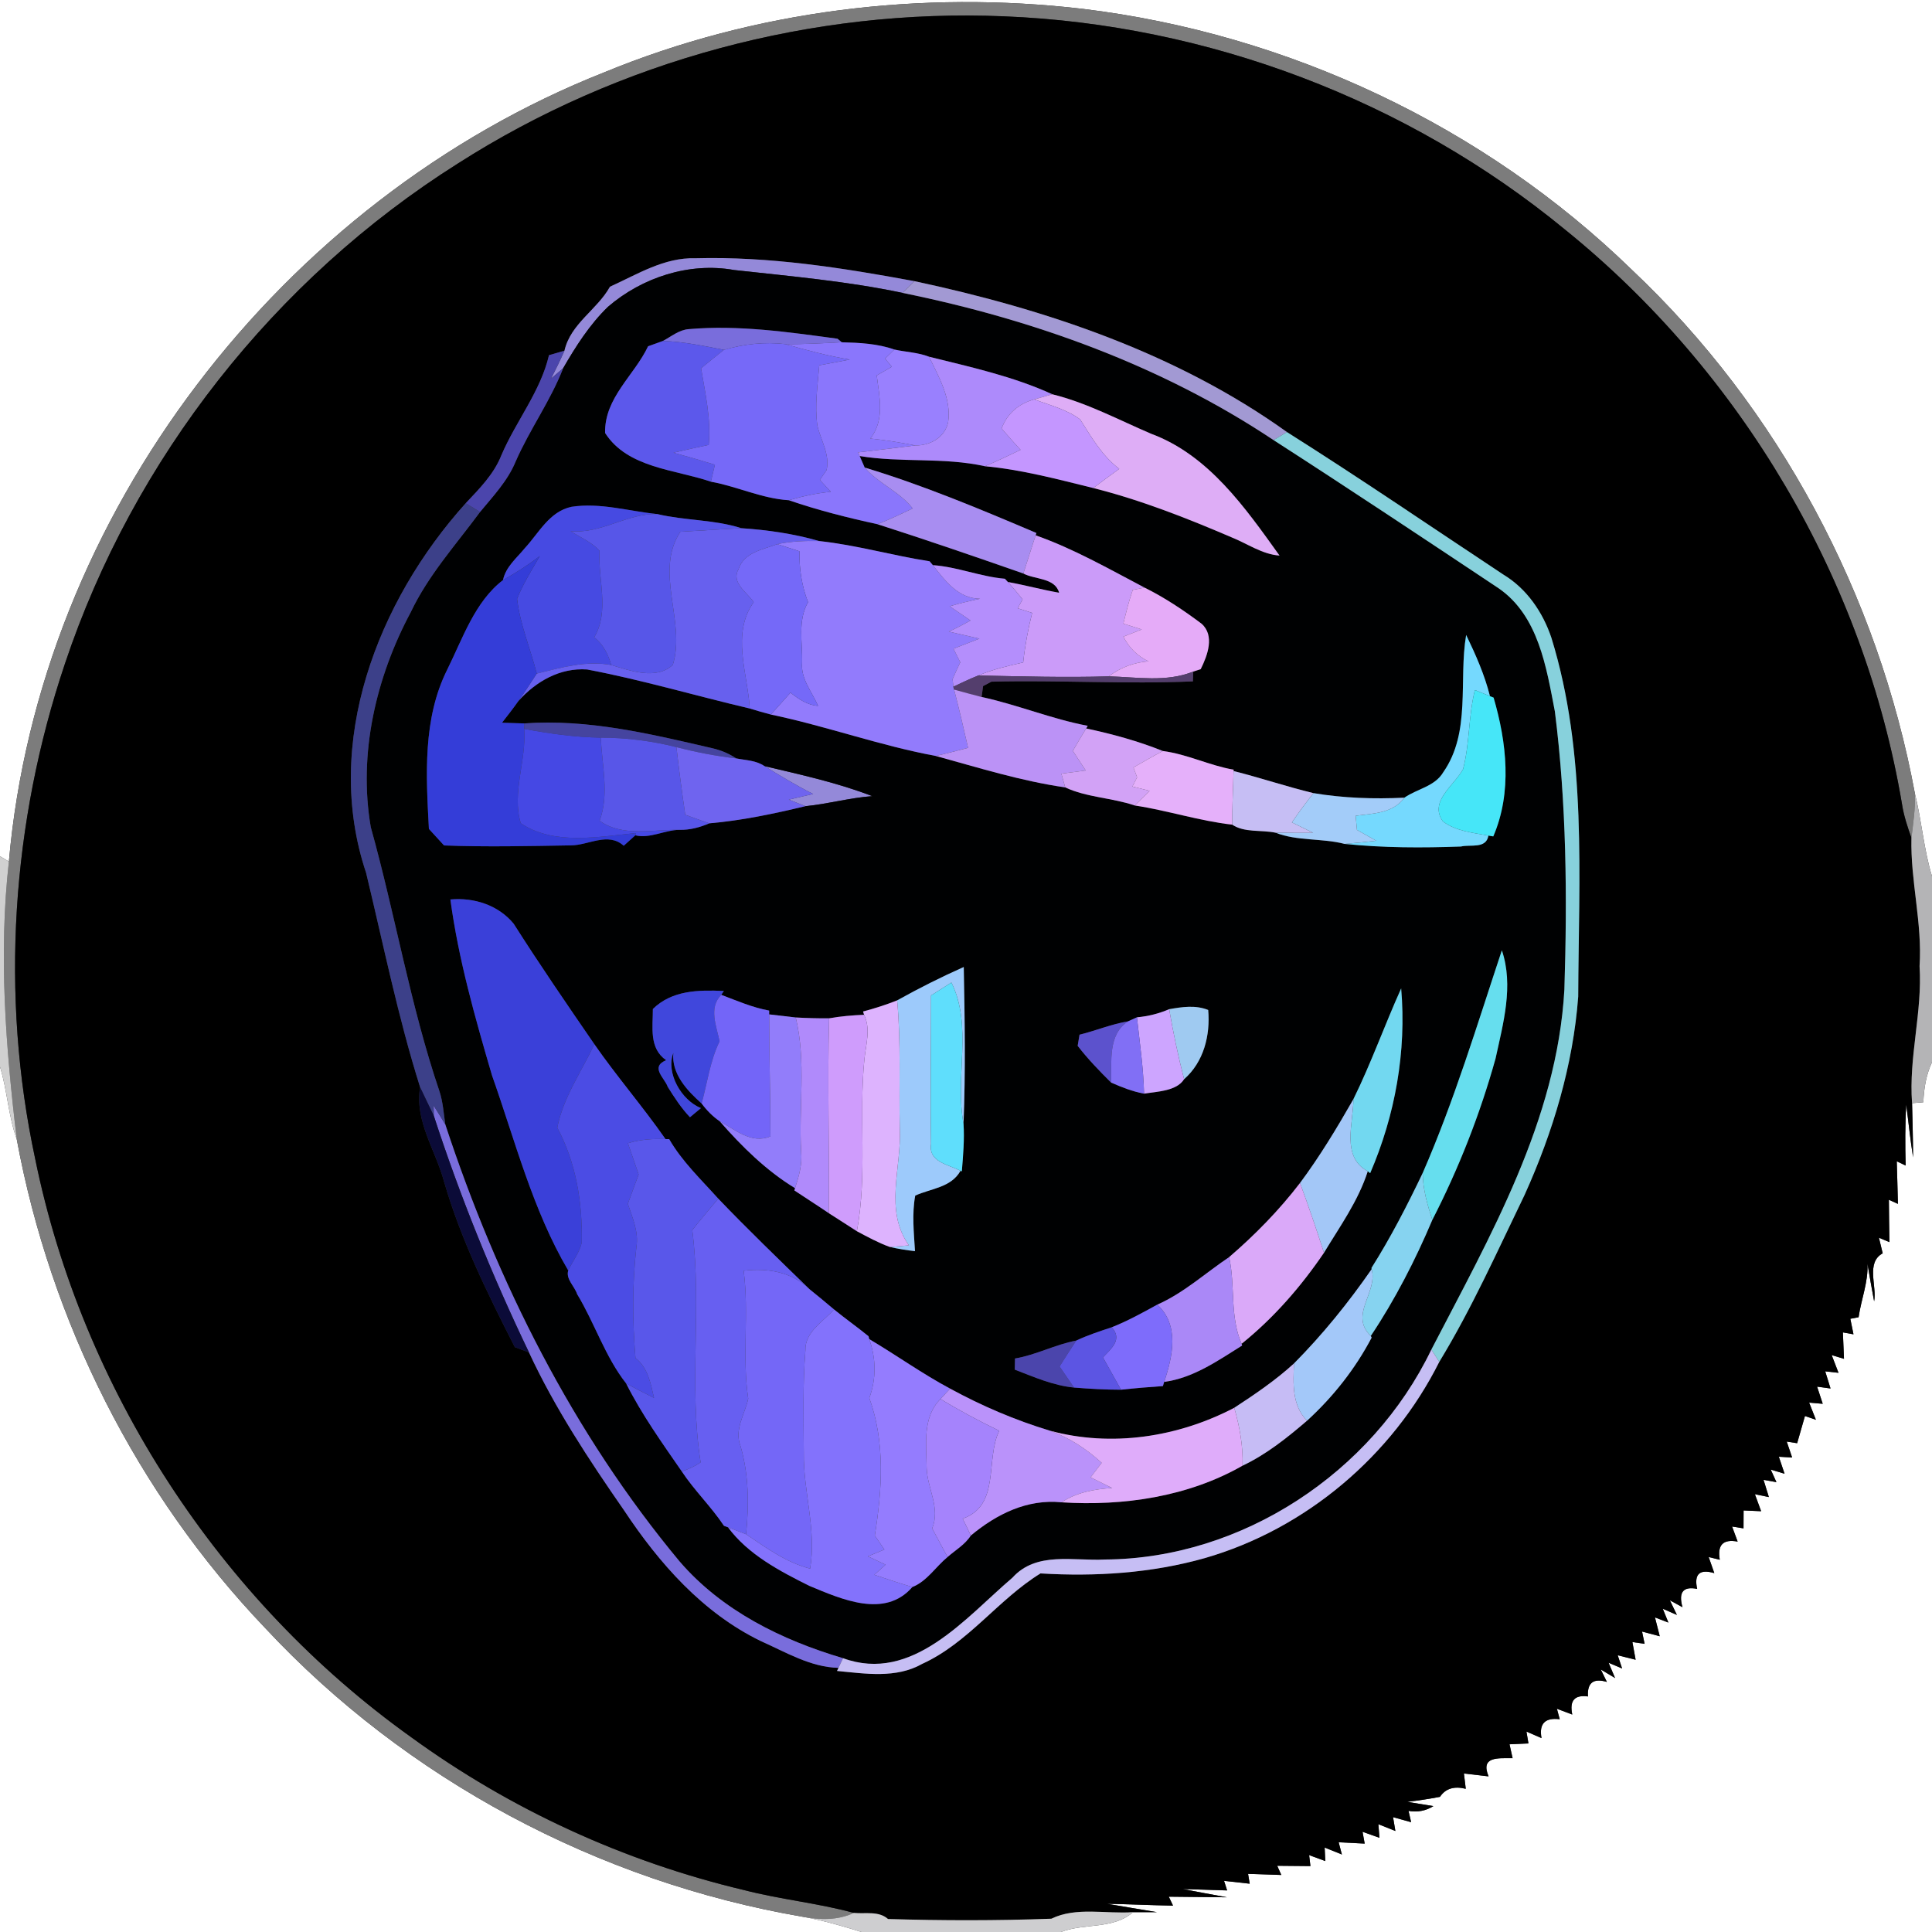<?xml version="1.0" encoding="UTF-8" ?>
<!DOCTYPE svg PUBLIC "-//W3C//DTD SVG 1.1//EN" "http://www.w3.org/Graphics/SVG/1.1/DTD/svg11.dtd">
<svg width="250pt" height="250pt" viewBox="0 0 250 250" version="1.1" xmlns="http://www.w3.org/2000/svg">
<rect x="0" y="0" width="250" height="250" fill="#333333" stroke="none"/>
<g id="#ffffffff">
<path fill="#ffffff" opacity="1.00" d=" M 0.00 0.00 L 250.00 0.00 L 250.00 113.39 C 248.93 109.89 248.67 106.22 247.79 102.69 C 243.03 77.02 230.18 52.85 211.17 34.92 C 192.03 16.29 166.62 4.37 140.14 1.15 C 119.24 -1.30 97.68 1.33 78.19 9.36 C 36.43 25.86 5.08 66.61 1.15 111.49 L 0.00 110.80 L 0.00 0.00 Z" />
<path fill="#ffffff" opacity="1.00" d=" M 248.88 142.63 C 248.95 140.85 249.24 139.08 250.00 137.45 L 250.00 250.00 L 137.28 250.00 C 140.33 248.83 144.05 249.69 146.62 247.43 C 147.39 247.43 148.93 247.43 149.70 247.43 C 147.55 247.09 145.41 246.70 143.26 246.35 C 146.11 246.40 148.95 246.54 151.79 246.59 L 151.24 245.43 C 153.75 245.46 156.26 245.49 158.77 245.51 C 156.86 245.15 154.95 244.82 153.05 244.44 C 154.96 244.49 156.87 244.55 158.79 244.62 L 158.39 243.38 C 159.22 243.48 160.88 243.66 161.71 243.75 C 161.66 243.44 161.55 242.80 161.50 242.48 C 162.57 242.52 164.73 242.59 165.80 242.62 L 165.27 241.43 C 166.70 241.44 168.13 241.45 169.57 241.47 L 169.40 240.05 C 169.92 240.24 170.97 240.63 171.49 240.82 L 171.41 239.07 C 171.97 239.30 173.09 239.75 173.64 239.97 L 173.22 238.39 C 174.06 238.43 175.75 238.52 176.59 238.56 L 176.31 237.03 C 176.86 237.23 177.95 237.61 178.50 237.81 L 178.36 236.05 C 178.91 236.27 180.01 236.71 180.56 236.93 L 180.26 235.14 L 182.60 235.79 C 182.51 235.42 182.34 234.69 182.26 234.33 C 183.43 234.53 184.51 234.32 185.48 233.71 C 184.64 233.57 182.95 233.30 182.10 233.16 C 183.52 232.99 184.92 232.78 186.33 232.51 C 187.04 231.44 188.16 231.09 189.67 231.47 C 189.61 230.98 189.49 229.99 189.43 229.49 C 190.23 229.58 191.82 229.76 192.62 229.86 C 191.53 227.24 193.87 227.52 195.73 227.51 C 195.63 227.06 195.43 226.16 195.33 225.71 C 195.95 225.68 197.17 225.63 197.78 225.60 L 197.52 224.06 C 198.01 224.27 198.98 224.70 199.47 224.91 C 199.13 223.04 199.92 222.23 201.83 222.47 L 201.46 221.11 C 201.96 221.29 202.95 221.67 203.45 221.86 C 203.07 220.06 203.75 219.28 205.48 219.52 C 205.37 217.75 206.19 217.12 207.93 217.64 L 207.14 216.03 L 208.99 217.14 L 208.15 215.16 L 209.90 215.90 L 209.33 214.19 C 209.91 214.34 211.07 214.63 211.65 214.77 C 211.54 214.20 211.33 213.05 211.23 212.48 L 212.81 212.71 L 212.48 211.12 C 213.05 211.28 214.20 211.58 214.77 211.73 C 214.62 211.12 214.31 209.90 214.15 209.29 L 215.89 209.96 L 215.16 208.17 L 216.99 208.97 L 216.08 207.08 L 217.71 207.97 C 217.17 206.03 217.80 205.24 219.61 205.60 C 219.19 203.68 219.93 203.00 221.83 203.56 C 221.65 203.04 221.28 202.00 221.10 201.48 L 222.54 201.83 C 222.20 199.91 222.97 199.13 224.85 199.48 C 224.67 198.99 224.31 198.02 224.13 197.53 L 225.61 197.77 C 225.61 197.19 225.62 196.03 225.62 195.45 C 226.19 195.48 227.32 195.52 227.89 195.55 C 227.68 195.00 227.28 193.90 227.08 193.35 L 228.89 193.72 C 228.71 193.17 228.37 192.05 228.20 191.49 L 229.87 191.79 L 229.13 190.16 L 230.92 190.70 C 230.74 190.15 230.36 189.05 230.18 188.50 L 231.90 188.60 L 231.20 186.54 C 231.53 186.59 232.21 186.70 232.55 186.75 C 232.89 185.58 233.23 184.40 233.56 183.23 L 234.98 183.72 C 234.76 183.16 234.32 182.05 234.10 181.50 L 235.86 181.65 C 235.68 181.09 235.31 179.98 235.13 179.43 L 236.87 179.67 C 236.69 179.12 236.35 178.00 236.18 177.45 L 237.90 177.64 C 237.68 177.07 237.24 175.92 237.02 175.35 L 238.61 175.83 C 238.58 174.97 238.51 173.27 238.47 172.41 C 238.81 172.47 239.50 172.60 239.84 172.66 C 239.74 172.15 239.54 171.15 239.43 170.65 L 240.50 170.45 C 240.84 168.12 241.76 165.91 241.65 163.53 C 241.92 165.15 242.21 166.77 242.51 168.39 C 242.89 166.41 241.42 163.37 243.62 162.18 C 243.50 161.67 243.25 160.66 243.13 160.16 L 244.49 160.73 C 244.45 158.90 244.44 157.07 244.42 155.25 L 245.59 155.78 C 245.54 153.94 245.50 152.10 245.44 150.27 L 246.59 150.82 C 246.52 148.19 246.51 145.55 246.67 142.92 C 246.95 145.20 247.20 147.49 247.55 149.76 C 247.55 147.42 247.47 145.08 247.42 142.75 L 248.88 142.63 Z" />
<path fill="#ffffff" opacity="1.00" d=" M 0.00 138.04 C 0.95 141.12 1.07 144.39 2.17 147.43 C 6.53 171.00 17.72 193.29 34.29 210.64 C 52.56 230.26 77.42 243.48 103.82 248.02 C 106.42 248.48 108.96 249.21 111.48 250.00 L 0.00 250.00 L 0.00 138.04 Z" />
</g>
<g id="#7c7c7cff">
<path fill="#7c7c7c" opacity="1.00" d=" M 78.19 9.36 C 97.68 1.33 119.24 -1.30 140.14 1.15 C 166.62 4.37 192.03 16.29 211.17 34.92 C 230.18 52.85 243.03 77.02 247.79 102.69 C 247.86 104.61 247.56 106.52 247.34 108.43 C 246.83 107.00 246.35 105.56 246.12 104.06 C 241.23 75.07 225.35 48.15 202.49 29.69 C 182.13 12.94 156.23 3.16 129.89 2.11 C 105.16 1.08 80.10 7.82 59.23 21.17 C 35.57 36.10 17.27 59.34 8.40 85.89 C 1.50 106.41 0.00 128.75 4.55 149.94 C 10.64 179.78 28.39 207.05 53.16 224.76 C 66.03 234.13 80.77 240.89 96.26 244.57 C 100.95 245.79 105.81 246.25 110.49 247.53 C 108.38 248.52 106.05 248.44 103.82 248.02 C 77.42 243.48 52.56 230.26 34.29 210.64 C 17.72 193.29 6.53 171.00 2.17 147.43 C 0.74 135.50 -0.20 123.47 1.15 111.49 C 5.08 66.61 36.43 25.86 78.19 9.36 Z" />
</g>
<g id="#000000ff">
<path fill="#000000" opacity="1.00" d=" M 59.23 21.17 C 80.10 7.82 105.16 1.08 129.89 2.11 C 156.23 3.16 182.13 12.94 202.49 29.69 C 225.35 48.15 241.23 75.07 246.12 104.06 C 246.35 105.56 246.83 107.00 247.34 108.43 C 247.20 114.00 248.76 119.44 248.39 125.02 C 248.77 130.97 246.97 136.79 247.42 142.75 C 247.47 145.08 247.55 147.42 247.55 149.76 C 247.20 147.49 246.95 145.20 246.67 142.92 C 246.51 145.55 246.52 148.19 246.59 150.82 L 245.44 150.27 C 245.50 152.10 245.54 153.94 245.59 155.78 L 244.42 155.25 C 244.44 157.07 244.45 158.90 244.49 160.73 L 243.13 160.16 C 243.25 160.66 243.50 161.67 243.62 162.18 C 241.42 163.37 242.89 166.41 242.51 168.39 C 242.21 166.77 241.92 165.15 241.65 163.53 C 241.76 165.91 240.84 168.12 240.50 170.45 L 239.43 170.65 C 239.54 171.15 239.74 172.15 239.84 172.66 C 239.50 172.60 238.81 172.47 238.47 172.41 C 238.51 173.27 238.58 174.97 238.61 175.83 L 237.02 175.35 C 237.24 175.92 237.68 177.07 237.90 177.64 L 236.18 177.45 C 236.35 178.00 236.69 179.12 236.87 179.67 L 235.13 179.43 C 235.31 179.98 235.68 181.09 235.86 181.65 L 234.10 181.50 C 234.32 182.05 234.76 183.16 234.98 183.72 L 233.56 183.23 C 233.23 184.40 232.89 185.58 232.55 186.75 C 232.21 186.70 231.53 186.59 231.20 186.54 L 231.90 188.60 L 230.18 188.50 C 230.36 189.05 230.74 190.15 230.92 190.70 L 229.13 190.16 L 229.87 191.79 L 228.20 191.49 C 228.37 192.05 228.71 193.17 228.89 193.72 L 227.08 193.35 C 227.28 193.90 227.68 195.00 227.89 195.55 C 227.32 195.52 226.19 195.48 225.62 195.45 C 225.62 196.03 225.61 197.19 225.61 197.77 L 224.13 197.53 C 224.31 198.02 224.67 198.99 224.85 199.48 C 222.97 199.13 222.20 199.91 222.54 201.83 L 221.10 201.48 C 221.28 202.00 221.65 203.04 221.83 203.56 C 219.93 203.00 219.19 203.68 219.61 205.60 C 217.80 205.24 217.17 206.03 217.71 207.97 L 216.08 207.08 L 216.99 208.97 L 215.16 208.17 L 215.89 209.96 L 214.15 209.29 C 214.31 209.90 214.62 211.12 214.77 211.73 C 214.20 211.58 213.05 211.28 212.48 211.12 L 212.81 212.71 L 211.23 212.48 C 211.33 213.05 211.54 214.20 211.65 214.77 C 211.07 214.63 209.91 214.34 209.33 214.19 L 209.90 215.90 L 208.15 215.16 L 208.99 217.14 L 207.14 216.03 L 207.93 217.64 C 206.19 217.12 205.37 217.75 205.48 219.52 C 203.75 219.28 203.07 220.06 203.45 221.86 C 202.95 221.67 201.96 221.29 201.46 221.11 L 201.83 222.47 C 199.92 222.23 199.13 223.04 199.47 224.91 C 198.98 224.70 198.01 224.27 197.52 224.06 L 197.78 225.60 C 197.17 225.63 195.95 225.68 195.33 225.71 C 195.43 226.16 195.63 227.06 195.73 227.51 C 193.87 227.52 191.53 227.24 192.62 229.86 C 191.82 229.76 190.23 229.58 189.43 229.49 C 189.49 229.99 189.61 230.98 189.67 231.47 C 188.16 231.09 187.04 231.44 186.33 232.51 C 184.92 232.78 183.52 232.99 182.10 233.16 C 182.95 233.30 184.64 233.57 185.48 233.71 C 184.51 234.32 183.43 234.53 182.26 234.33 C 182.34 234.69 182.51 235.42 182.60 235.79 L 180.26 235.14 L 180.56 236.93 C 180.01 236.71 178.91 236.27 178.36 236.05 L 178.50 237.81 C 177.95 237.61 176.86 237.23 176.31 237.03 L 176.59 238.56 C 175.75 238.52 174.06 238.43 173.22 238.39 L 173.64 239.97 C 173.09 239.75 171.97 239.30 171.41 239.07 L 171.49 240.82 C 170.97 240.63 169.92 240.24 169.40 240.05 L 169.57 241.47 C 168.13 241.45 166.70 241.44 165.27 241.43 L 165.80 242.62 C 164.73 242.59 162.57 242.52 161.50 242.48 C 161.55 242.80 161.66 243.44 161.71 243.75 C 160.88 243.66 159.22 243.48 158.39 243.38 L 158.79 244.62 C 156.87 244.55 154.96 244.49 153.05 244.44 C 154.95 244.82 156.86 245.15 158.77 245.51 C 156.26 245.49 153.75 245.46 151.24 245.43 L 151.79 246.59 C 148.95 246.54 146.11 246.40 143.26 246.35 C 145.41 246.70 147.55 247.09 149.70 247.43 C 148.93 247.43 147.39 247.43 146.62 247.43 C 143.14 247.69 139.25 246.71 136.05 248.28 C 129.01 248.54 121.95 248.53 114.91 248.32 C 113.69 247.24 111.96 247.68 110.49 247.53 C 105.81 246.25 100.95 245.79 96.26 244.57 C 80.77 240.89 66.03 234.13 53.16 224.76 C 28.39 207.05 10.64 179.78 4.55 149.94 C 0.00 128.75 1.50 106.41 8.40 85.89 C 17.27 59.34 35.57 36.10 59.23 21.17 M 78.93 37.10 C 77.27 40.09 73.84 41.87 73.04 45.38 C 72.54 45.53 71.54 45.82 71.04 45.96 C 69.94 50.66 66.77 54.49 64.89 58.88 C 63.92 61.35 62.04 63.23 60.26 65.12 C 48.86 77.78 41.74 96.13 47.37 112.93 C 49.61 122.20 51.49 131.58 54.36 140.68 C 53.64 145.10 56.37 148.82 57.46 152.90 C 59.63 160.38 63.10 167.41 66.62 174.32 C 67.08 174.49 67.99 174.83 68.45 175.00 C 71.80 182.21 76.21 188.90 80.74 195.42 C 85.29 202.29 90.95 208.73 98.48 212.37 C 101.70 213.80 104.89 215.74 108.50 215.82 L 108.31 216.22 C 111.97 216.57 115.96 217.22 119.32 215.31 C 125.29 212.60 129.14 206.99 134.64 203.60 C 141.77 204.03 149.01 203.57 155.90 201.62 C 168.96 197.86 180.17 188.37 186.24 176.23 C 190.46 169.30 193.77 161.87 197.30 154.58 C 200.95 146.49 203.56 137.84 204.22 128.96 C 204.28 113.48 205.39 97.52 200.75 82.53 C 199.64 79.22 197.57 76.19 194.55 74.36 C 185.22 68.19 175.98 61.87 166.53 55.91 C 152.28 45.70 135.32 40.01 118.32 36.38 C 108.97 34.65 99.51 33.16 89.98 33.42 C 85.95 33.29 82.45 35.51 78.93 37.10 Z" />
</g>
<g id="#9489d9ff">
<path fill="#9489d9" opacity="1.00" d=" M 78.93 37.10 C 82.45 35.51 85.95 33.29 89.98 33.42 C 99.51 33.16 108.97 34.65 118.32 36.38 C 117.94 36.76 117.18 37.52 116.79 37.90 C 109.60 36.38 102.28 35.75 94.99 34.94 C 89.19 33.90 83.09 35.90 78.67 39.70 C 76.30 42.00 74.51 44.81 72.87 47.65 C 72.48 47.99 71.69 48.67 71.29 49.00 C 71.91 47.81 72.50 46.61 73.04 45.38 C 73.84 41.87 77.27 40.09 78.93 37.10 Z" />
<path fill="#9489d9" opacity="1.00" d=" M 98.91 99.13 C 103.60 100.24 108.37 101.28 112.87 103.02 C 109.96 103.23 107.13 104.04 104.22 104.32 C 103.50 104.04 102.78 103.76 102.07 103.47 C 102.86 103.29 104.43 102.92 105.22 102.74 C 103.05 101.66 100.98 100.39 98.91 99.13 Z" />
</g>
<g id="#000102ff">
<path fill="#000102" opacity="1.00" d=" M 78.67 39.70 C 83.09 35.90 89.19 33.90 94.99 34.94 C 102.28 35.75 109.60 36.38 116.79 37.90 C 133.73 41.34 150.36 47.32 164.80 56.95 C 174.57 63.24 184.24 69.68 193.92 76.12 C 199.08 79.68 200.10 86.35 201.20 92.06 C 202.71 103.99 202.81 116.05 202.43 128.05 C 201.48 144.97 192.83 159.94 185.22 174.63 C 177.56 190.55 160.73 201.69 142.98 201.80 C 138.92 202.02 134.11 200.71 131.01 204.15 C 124.94 209.32 118.06 217.86 109.09 214.57 C 101.15 212.22 93.42 208.42 87.94 202.05 C 74.15 185.48 64.34 165.90 57.62 145.50 C 57.41 144.07 57.32 142.61 56.87 141.23 C 53.08 130.06 51.15 118.39 47.98 107.04 C 46.34 97.54 48.65 87.63 53.16 79.20 C 55.43 74.42 59.01 70.47 62.12 66.25 C 63.82 64.19 65.70 62.22 66.73 59.71 C 68.54 55.57 71.23 51.88 72.87 47.65 C 74.51 44.81 76.30 42.00 78.67 39.70 M 85.78 44.12 C 85.30 44.29 84.34 44.64 83.86 44.81 C 82.09 48.57 78.20 51.47 78.30 56.03 C 81.22 60.58 87.32 60.73 91.99 62.33 C 95.40 62.95 98.61 64.52 102.08 64.73 C 105.82 66.02 109.68 66.99 113.54 67.83 C 119.87 69.86 126.15 72.02 132.42 74.21 C 133.91 75.01 136.52 74.74 137.05 76.70 C 134.82 76.31 132.64 75.71 130.42 75.31 L 130.03 74.89 C 126.86 74.62 123.89 73.35 120.71 73.13 L 120.29 72.63 C 115.50 71.89 110.83 70.53 106.00 70.01 C 102.74 69.07 99.32 68.57 95.94 68.35 C 92.49 67.23 88.61 67.37 85.05 66.52 C 81.35 66.15 77.69 65.01 73.95 65.58 C 71.09 66.19 69.75 68.94 67.93 70.91 C 66.87 72.21 65.45 73.33 65.09 75.06 C 61.45 77.85 59.88 82.60 57.89 86.61 C 54.68 93.01 55.13 100.33 55.50 107.26 C 56.15 107.97 56.81 108.68 57.46 109.40 C 62.93 109.61 68.42 109.48 73.90 109.39 C 76.17 109.37 78.70 107.63 80.71 109.44 C 81.08 109.10 81.83 108.43 82.21 108.09 C 84.11 108.55 86.02 107.39 87.95 107.38 C 89.28 107.41 90.57 107.06 91.78 106.54 C 95.97 106.18 100.13 105.30 104.22 104.32 C 107.13 104.04 109.96 103.23 112.87 103.02 C 108.37 101.28 103.60 100.24 98.91 99.13 C 97.85 98.39 96.50 98.38 95.28 98.14 C 94.33 97.52 93.31 97.08 92.21 96.83 C 84.20 94.97 76.10 93.01 67.81 93.61 C 67.10 93.59 65.67 93.54 64.96 93.52 C 65.69 92.59 66.41 91.66 67.09 90.70 C 69.36 88.18 72.46 86.38 75.97 86.63 C 83.06 87.97 89.99 90.03 97.02 91.68 C 97.92 91.96 98.83 92.22 99.75 92.46 C 106.93 93.96 113.88 96.49 121.09 97.82 C 126.62 99.34 132.14 101.07 137.84 101.89 C 140.61 103.19 143.91 103.23 146.84 104.23 C 151.08 104.87 155.18 106.23 159.45 106.71 C 161.02 107.77 163.23 107.37 165.05 107.75 C 167.88 108.86 171.06 108.44 173.99 109.20 C 178.99 109.72 184.03 109.72 189.05 109.54 C 190.23 109.24 192.31 109.89 192.60 108.13 L 193.23 108.23 C 195.69 102.52 194.97 96.08 193.27 90.27 L 192.80 90.08 C 192.11 87.32 190.95 84.71 189.72 82.16 C 188.72 88.05 190.39 94.73 186.75 99.94 C 185.66 101.78 183.35 102.08 181.73 103.22 C 177.79 103.41 173.85 103.28 169.96 102.63 C 166.48 101.79 163.09 100.64 159.62 99.77 L 159.64 99.60 C 156.51 99.06 153.63 97.59 150.47 97.18 C 147.27 95.89 143.92 94.98 140.55 94.26 L 140.75 93.92 C 136.08 93.04 131.66 91.19 127.02 90.19 L 127.21 88.78 L 128.29 88.21 C 136.98 87.99 145.68 88.55 154.36 88.17 C 154.37 87.85 154.40 87.22 154.41 86.90 L 155.37 86.59 C 156.24 84.84 157.23 82.24 155.47 80.70 C 153.15 78.96 150.71 77.33 148.11 76.04 C 143.50 73.62 138.93 71.00 134.01 69.27 L 134.11 68.97 C 126.82 65.87 119.47 62.79 111.89 60.50 C 111.73 60.13 111.40 59.38 111.24 59.01 C 116.54 59.90 122.12 59.14 127.45 60.33 C 132.20 60.77 136.84 62.01 141.46 63.15 C 147.62 64.70 153.56 67.04 159.39 69.54 C 161.43 70.36 163.33 71.73 165.57 71.89 C 161.13 65.70 156.40 58.89 148.96 56.13 C 144.74 54.33 140.65 52.12 136.17 51.02 C 131.11 48.70 125.61 47.50 120.22 46.16 C 118.79 45.60 117.22 45.56 115.73 45.23 C 113.55 44.46 111.22 44.35 108.93 44.29 L 108.37 43.83 C 102.00 42.97 95.57 42.03 89.13 42.59 C 87.86 42.68 86.86 43.55 85.78 44.12 M 58.28 116.39 C 59.32 124.11 61.47 131.67 63.66 139.14 C 66.67 147.65 68.94 156.61 73.53 164.40 C 73.19 165.51 74.36 166.45 74.68 167.46 C 76.95 171.21 78.30 175.55 81.01 179.00 C 83.03 183.02 85.67 186.71 88.22 190.40 C 89.86 192.88 92.03 194.96 93.68 197.44 L 94.20 197.63 C 96.79 201.14 100.89 203.30 104.73 205.21 C 108.86 206.92 114.49 209.48 118.06 205.36 C 119.93 204.63 121.08 202.74 122.61 201.48 C 123.63 200.58 124.88 199.87 125.62 198.70 C 128.96 195.92 132.92 193.95 137.36 194.40 C 145.37 194.91 153.75 193.68 160.78 189.66 C 163.87 188.20 166.55 186.05 169.13 183.84 C 172.51 180.75 175.36 177.14 177.49 173.09 L 177.38 172.87 C 180.51 168.19 183.18 162.98 185.34 157.86 C 188.76 151.21 191.51 144.19 193.52 136.99 C 194.51 132.43 195.89 127.56 194.34 122.97 C 191.13 132.64 188.18 142.43 184.10 151.78 C 182.09 155.98 179.96 160.13 177.47 164.07 L 177.49 164.23 C 174.48 168.57 171.16 172.68 167.44 176.43 C 165.07 178.60 162.40 180.41 159.71 182.17 C 152.43 185.97 143.84 187.30 135.85 185.13 C 131.37 183.77 127.06 181.93 122.95 179.69 C 119.33 177.76 116.00 175.36 112.48 173.28 L 112.39 172.91 C 110.93 171.72 109.38 170.63 107.92 169.44 C 106.87 168.56 105.83 167.68 104.76 166.83 C 100.78 162.96 96.78 159.11 92.94 155.10 C 90.72 152.62 88.27 150.31 86.59 147.40 L 86.12 147.40 C 83.19 143.20 79.83 139.32 76.91 135.12 C 73.36 129.96 69.82 124.80 66.47 119.53 C 64.49 117.12 61.34 116.11 58.28 116.39 M 116.09 129.45 C 114.65 130.02 113.18 130.49 111.68 130.89 L 111.81 131.31 C 110.29 131.38 108.78 131.50 107.29 131.77 C 105.85 131.78 104.41 131.74 102.97 131.66 C 102.11 131.56 100.39 131.36 99.53 131.26 L 99.53 130.77 C 97.38 130.38 95.36 129.50 93.33 128.73 L 93.67 128.23 C 90.40 128.09 86.98 128.12 84.48 130.56 C 84.49 132.89 83.95 135.64 86.20 137.19 C 84.07 138.08 86.02 139.50 86.40 140.63 C 87.26 142.01 88.15 143.38 89.28 144.57 C 89.63 144.28 90.34 143.69 90.70 143.39 C 88.15 142.35 86.14 138.84 87.13 136.24 C 86.87 138.95 88.91 141.12 90.79 142.79 C 91.43 143.66 92.22 144.47 93.13 145.09 C 95.97 148.34 99.16 151.49 102.88 153.75 L 102.79 154.04 C 104.26 155.03 105.77 155.97 107.24 156.98 C 108.45 157.76 109.67 158.53 110.88 159.32 C 112.27 160.06 113.66 160.82 115.15 161.36 C 116.22 161.60 117.30 161.78 118.40 161.90 C 118.26 159.51 117.99 157.09 118.43 154.71 C 120.47 153.78 123.08 153.68 124.29 151.50 L 124.46 151.57 C 124.63 149.52 124.81 147.46 124.68 145.40 C 124.95 138.65 124.84 131.88 124.71 125.13 C 121.77 126.44 118.90 127.88 116.09 129.45 M 175.13 142.23 C 173.00 145.96 170.78 149.64 168.22 153.08 C 165.52 156.60 162.41 159.78 159.05 162.67 C 155.96 164.74 153.18 167.31 149.75 168.82 C 147.83 169.88 145.90 170.94 143.86 171.75 C 142.31 172.26 140.75 172.77 139.27 173.47 C 136.54 173.98 134.07 175.33 131.34 175.79 C 131.33 176.15 131.32 176.87 131.31 177.23 C 133.81 178.19 136.29 179.29 138.98 179.55 C 141.00 179.71 143.03 179.83 145.06 179.83 C 146.87 179.63 148.67 179.48 150.48 179.36 L 150.64 178.82 C 154.42 178.31 157.58 176.08 160.73 174.11 L 160.66 173.89 C 164.81 170.55 168.33 166.51 171.32 162.11 C 173.38 158.70 175.76 155.40 176.99 151.56 L 177.30 151.81 C 180.54 144.29 182.01 136.08 181.31 127.90 C 179.18 132.62 177.43 137.56 175.13 142.23 M 151.29 130.59 C 149.96 131.16 148.56 131.51 147.12 131.64 L 145.97 132.16 C 143.82 132.52 141.80 133.37 139.69 133.89 C 139.63 134.25 139.51 134.97 139.45 135.33 C 140.76 137.03 142.25 138.57 143.77 140.08 C 145.14 140.69 146.55 141.24 148.04 141.52 C 149.73 141.24 152.25 141.20 153.22 139.65 C 155.77 137.42 156.63 133.96 156.34 130.69 C 154.71 130.03 152.97 130.29 151.29 130.59 Z" />
</g>
<g id="#a299d3ff">
<path fill="#a299d3" opacity="1.00" d=" M 118.32 36.38 C 135.32 40.01 152.28 45.70 166.53 55.91 C 166.10 56.17 165.23 56.69 164.80 56.95 C 150.36 47.32 133.73 41.34 116.79 37.90 C 117.18 37.52 117.94 36.76 118.32 36.38 Z" />
</g>
<g id="#796ddcff">
<path fill="#796ddc" opacity="1.00" d=" M 85.78 44.12 C 86.86 43.55 87.86 42.68 89.13 42.59 C 95.57 42.03 102.00 42.97 108.37 43.83 L 108.93 44.29 C 106.50 44.41 104.07 44.56 101.63 44.53 C 98.95 44.22 96.26 44.51 93.67 45.27 C 91.06 44.76 88.45 44.21 85.78 44.12 Z" />
<path fill="#796ddc" opacity="1.00" d=" M 56.11 143.06 C 56.62 143.87 57.13 144.68 57.62 145.50 C 64.34 165.90 74.15 185.48 87.94 202.05 C 93.42 208.42 101.15 212.22 109.09 214.57 C 108.94 214.88 108.65 215.51 108.50 215.82 C 104.89 215.74 101.70 213.80 98.48 212.37 C 90.95 208.73 85.29 202.29 80.74 195.42 C 76.21 188.90 71.80 182.21 68.45 175.00 C 63.68 165.07 59.54 154.84 56.13 144.37 L 56.11 143.06 Z" />
</g>
<g id="#5c58ebff">
<path fill="#5c58eb" opacity="1.00" d=" M 83.86 44.81 C 84.34 44.64 85.30 44.29 85.78 44.12 C 88.45 44.21 91.06 44.76 93.67 45.27 C 92.68 46.05 91.70 46.86 90.72 47.66 C 91.27 50.93 92.02 54.22 91.71 57.57 C 90.19 57.89 88.66 58.23 87.15 58.58 C 88.94 59.07 90.73 59.58 92.51 60.13 C 92.38 60.68 92.12 61.78 91.99 62.33 C 87.32 60.73 81.22 60.58 78.30 56.03 C 78.20 51.47 82.09 48.57 83.86 44.81 Z" />
</g>
<g id="#7669f8ff">
<path fill="#7669f8" opacity="1.00" d=" M 93.67 45.27 C 96.26 44.51 98.95 44.22 101.63 44.53 C 104.37 45.32 107.14 46.05 109.96 46.53 C 108.64 46.77 107.32 47.02 106.01 47.27 C 105.81 49.86 105.40 52.48 105.77 55.08 C 106.21 56.97 107.42 58.82 106.96 60.83 C 106.74 61.14 106.31 61.78 106.09 62.10 C 106.57 62.61 107.04 63.13 107.51 63.64 C 105.67 63.81 103.86 64.21 102.08 64.73 C 98.61 64.52 95.40 62.95 91.99 62.33 C 92.12 61.78 92.38 60.68 92.51 60.13 C 90.73 59.58 88.94 59.07 87.15 58.58 C 88.66 58.23 90.19 57.89 91.71 57.57 C 92.02 54.22 91.27 50.93 90.72 47.66 C 91.70 46.86 92.68 46.05 93.67 45.27 Z" />
</g>
<g id="#8a76fcff">
<path fill="#8a76fc" opacity="1.00" d=" M 101.63 44.53 C 104.07 44.56 106.50 44.41 108.93 44.29 C 111.22 44.35 113.55 44.46 115.73 45.23 C 115.43 45.52 114.83 46.11 114.53 46.40 C 114.75 46.67 115.19 47.19 115.40 47.46 C 114.75 47.83 114.10 48.21 113.45 48.58 C 113.80 51.36 114.51 54.36 112.62 56.75 C 114.57 56.94 116.51 57.26 118.44 57.64 C 115.97 57.96 113.50 58.24 111.03 58.54 L 111.24 59.01 C 111.40 59.38 111.73 60.13 111.89 60.50 C 113.68 62.59 116.40 63.60 118.10 65.79 C 116.60 66.51 115.09 67.23 113.54 67.83 C 109.68 66.99 105.82 66.02 102.08 64.73 C 103.86 64.21 105.67 63.81 107.51 63.64 C 107.04 63.13 106.57 62.61 106.09 62.10 C 106.31 61.78 106.74 61.14 106.96 60.83 C 107.42 58.82 106.21 56.97 105.77 55.08 C 105.40 52.48 105.81 49.86 106.01 47.27 C 107.32 47.02 108.64 46.77 109.96 46.53 C 107.14 46.05 104.37 45.32 101.63 44.53 Z" />
</g>
<g id="#4b45acff">
<path fill="#4b45ac" opacity="1.00" d=" M 71.04 45.96 C 71.54 45.82 72.54 45.53 73.04 45.38 C 72.50 46.61 71.91 47.81 71.29 49.00 C 71.69 48.67 72.48 47.99 72.87 47.65 C 71.23 51.88 68.54 55.57 66.73 59.71 C 65.70 62.22 63.82 64.19 62.12 66.25 C 61.66 65.97 60.72 65.40 60.26 65.12 C 62.04 63.23 63.92 61.35 64.89 58.88 C 66.77 54.49 69.94 50.66 71.04 45.96 Z" />
<path fill="#4b45ac" opacity="1.00" d=" M 131.34 175.79 C 134.07 175.33 136.54 173.98 139.27 173.47 C 138.53 174.58 137.82 175.70 137.11 176.82 C 137.73 177.73 138.36 178.64 138.98 179.55 C 136.29 179.29 133.81 178.19 131.31 177.23 C 131.32 176.87 131.33 176.15 131.34 175.79 Z" />
</g>
<g id="#9980feff">
<path fill="#9980fe" opacity="1.00" d=" M 114.53 46.40 C 114.83 46.11 115.43 45.52 115.73 45.23 C 117.22 45.56 118.79 45.60 120.22 46.16 C 121.49 48.79 123.13 51.60 122.69 54.63 C 122.28 56.60 120.35 57.68 118.44 57.64 C 116.51 57.26 114.57 56.94 112.62 56.75 C 114.51 54.36 113.80 51.36 113.45 48.58 C 114.10 48.21 114.75 47.83 115.40 47.46 C 115.19 47.19 114.75 46.67 114.53 46.40 Z" />
</g>
<g id="#ad8afbff">
<path fill="#ad8afb" opacity="1.00" d=" M 120.22 46.16 C 125.61 47.50 131.11 48.70 136.17 51.02 C 135.59 51.18 134.42 51.52 133.84 51.68 C 131.85 52.21 130.31 53.52 129.61 55.45 C 130.41 56.38 131.22 57.31 132.06 58.21 C 130.53 58.94 129.01 59.68 127.45 60.33 C 122.12 59.14 116.54 59.90 111.24 59.01 L 111.03 58.54 C 113.50 58.24 115.97 57.96 118.44 57.64 C 120.35 57.68 122.28 56.60 122.69 54.63 C 123.13 51.60 121.49 48.79 120.22 46.16 Z" />
</g>
<g id="#deadf6ff">
<path fill="#deadf6" opacity="1.00" d=" M 133.84 51.68 C 134.42 51.52 135.59 51.18 136.17 51.02 C 140.65 52.12 144.74 54.33 148.96 56.13 C 156.40 58.89 161.13 65.70 165.57 71.89 C 163.33 71.73 161.43 70.36 159.39 69.54 C 153.56 67.04 147.62 64.70 141.46 63.15 C 142.58 62.31 143.70 61.49 144.83 60.67 C 142.61 58.98 141.23 56.58 139.77 54.27 C 138.02 52.97 135.85 52.44 133.84 51.68 Z" />
</g>
<g id="#c496ffff">
<path fill="#c496ff" opacity="1.00" d=" M 129.61 55.45 C 130.31 53.52 131.85 52.21 133.84 51.68 C 135.85 52.44 138.02 52.97 139.77 54.27 C 141.23 56.58 142.61 58.98 144.83 60.67 C 143.70 61.49 142.58 62.31 141.46 63.15 C 136.84 62.01 132.20 60.77 127.45 60.33 C 129.01 59.68 130.53 58.94 132.06 58.21 C 131.22 57.31 130.41 56.38 129.61 55.45 Z" />
</g>
<g id="#87d1dcff">
<path fill="#87d1dc" opacity="1.00" d=" M 164.80 56.95 C 165.23 56.69 166.10 56.17 166.53 55.91 C 175.98 61.87 185.22 68.19 194.55 74.36 C 197.57 76.19 199.64 79.22 200.75 82.53 C 205.39 97.52 204.28 113.48 204.22 128.96 C 203.56 137.84 200.95 146.49 197.30 154.58 C 193.77 161.87 190.46 169.30 186.24 176.23 C 185.98 175.83 185.47 175.03 185.22 174.63 C 192.83 159.94 201.48 144.97 202.43 128.05 C 202.81 116.05 202.71 103.99 201.20 92.06 C 200.10 86.35 199.08 79.68 193.92 76.12 C 184.24 69.68 174.57 63.24 164.80 56.95 Z" />
</g>
<g id="#a88df1ff">
<path fill="#a88df1" opacity="1.00" d=" M 111.89 60.50 C 119.47 62.79 126.82 65.87 134.11 68.97 L 134.01 69.27 C 133.48 70.92 132.95 72.56 132.42 74.21 C 126.15 72.02 119.87 69.86 113.54 67.83 C 115.09 67.23 116.60 66.51 118.10 65.79 C 116.40 63.60 113.68 62.59 111.89 60.50 Z" />
</g>
<g id="#3c4089ff">
<path fill="#3c4089" opacity="1.00" d=" M 47.37 112.93 C 41.74 96.13 48.86 77.78 60.26 65.12 C 60.72 65.40 61.66 65.97 62.12 66.25 C 59.01 70.47 55.43 74.42 53.16 79.20 C 48.65 87.63 46.34 97.54 47.98 107.04 C 51.15 118.39 53.08 130.06 56.87 141.23 C 57.32 142.61 57.41 144.07 57.62 145.50 C 57.13 144.68 56.62 143.87 56.11 143.06 L 56.13 144.37 C 55.55 143.14 54.93 141.92 54.36 140.68 C 51.49 131.58 49.61 122.20 47.37 112.93 Z" />
</g>
<g id="#464ae2ff">
<path fill="#464ae2" opacity="1.00" d=" M 67.93 70.91 C 69.75 68.94 71.09 66.19 73.95 65.58 C 77.69 65.01 81.35 66.15 85.05 66.52 C 81.14 66.41 77.77 69.12 73.83 68.73 C 75.09 69.54 76.56 70.14 77.58 71.27 C 77.36 75.00 78.92 79.06 76.89 82.47 C 78.05 83.37 78.70 84.66 79.09 86.05 C 75.83 85.45 72.59 86.39 69.45 87.16 C 68.64 83.93 67.28 80.80 66.91 77.48 C 67.68 75.54 68.81 73.77 69.84 71.96 C 68.34 73.12 66.74 74.14 65.09 75.06 C 65.45 73.33 66.87 72.21 67.93 70.91 Z" />
</g>
<g id="#5756e8ff">
<path fill="#5756e8" opacity="1.00" d=" M 73.83 68.73 C 77.77 69.12 81.14 66.41 85.05 66.52 C 88.61 67.37 92.49 67.23 95.94 68.35 C 93.30 68.48 90.67 68.67 88.04 68.81 C 84.61 73.99 88.80 80.47 87.06 86.04 C 84.90 88.02 81.57 86.79 79.09 86.05 C 78.70 84.66 78.05 83.37 76.89 82.47 C 78.92 79.06 77.36 75.00 77.58 71.27 C 76.56 70.14 75.09 69.54 73.83 68.73 Z" />
</g>
<g id="#6760eeff">
<path fill="#6760ee" opacity="1.00" d=" M 87.06 86.04 C 88.80 80.47 84.61 73.99 88.04 68.81 C 90.67 68.67 93.30 68.48 95.94 68.35 C 99.32 68.57 102.74 69.07 106.00 70.01 C 104.19 69.97 102.37 70.04 100.59 70.41 C 98.73 71.11 96.28 71.46 95.57 73.64 C 94.56 75.40 96.67 76.65 97.53 77.91 C 94.60 82.03 96.75 87.11 97.02 91.68 C 89.99 90.03 83.06 87.97 75.97 86.63 C 72.46 86.38 69.36 88.18 67.09 90.70 C 67.91 89.54 68.68 88.35 69.45 87.16 C 72.59 86.39 75.83 85.45 79.09 86.05 C 81.57 86.79 84.90 88.02 87.06 86.04 Z" />
</g>
<g id="#927bfcff">
<path fill="#927bfc" opacity="1.00" d=" M 100.59 70.41 C 102.37 70.04 104.19 69.97 106.00 70.01 C 110.83 70.53 115.50 71.89 120.29 72.63 L 120.71 73.13 C 122.30 75.14 123.98 77.45 126.83 77.48 C 125.50 77.75 124.19 78.07 122.89 78.45 C 123.78 79.07 124.68 79.68 125.58 80.29 C 124.67 80.81 123.73 81.29 122.78 81.73 C 124.10 82.04 125.42 82.34 126.74 82.64 C 125.62 83.07 124.50 83.50 123.38 83.94 C 123.67 84.53 123.97 85.11 124.26 85.70 C 123.92 86.41 123.59 87.14 123.27 87.87 C 123.30 88.12 123.34 88.61 123.36 88.86 L 123.46 89.23 C 124.11 91.73 124.70 94.25 125.27 96.77 C 123.88 97.13 122.49 97.50 121.09 97.82 C 113.88 96.49 106.93 93.96 99.75 92.46 C 100.59 91.51 101.44 90.57 102.29 89.63 C 103.35 90.46 104.47 91.24 105.86 91.34 C 105.08 89.54 103.61 87.86 103.79 85.79 C 103.87 83.14 103.18 80.35 104.56 77.92 C 103.75 75.81 103.40 73.59 103.46 71.34 C 102.74 71.11 101.31 70.64 100.59 70.41 Z" />
</g>
<g id="#cb9bf9ff">
<path fill="#cb9bf9" opacity="1.00" d=" M 134.01 69.27 C 138.93 71.00 143.50 73.62 148.11 76.04 C 147.73 76.11 146.96 76.25 146.58 76.33 C 146.08 77.76 145.72 79.23 145.36 80.70 C 145.95 80.89 147.15 81.26 147.74 81.45 C 146.95 81.76 146.16 82.07 145.37 82.38 C 146.07 83.79 147.18 84.90 148.62 85.58 C 146.73 85.71 144.98 86.38 143.47 87.52 C 137.84 87.69 132.21 87.52 126.59 87.41 C 128.45 86.62 130.43 86.16 132.40 85.72 C 132.63 83.56 133.03 81.42 133.56 79.31 C 133.09 79.16 132.16 78.86 131.69 78.71 C 131.90 78.32 132.11 77.94 132.32 77.56 C 131.71 76.79 131.08 76.04 130.42 75.31 C 132.64 75.71 134.82 76.31 137.05 76.70 C 136.52 74.74 133.91 75.01 132.42 74.21 C 132.95 72.56 133.48 70.92 134.01 69.27 Z" />
</g>
<g id="#7569f8ff">
<path fill="#7569f8" opacity="1.00" d=" M 95.57 73.64 C 96.28 71.46 98.73 71.11 100.59 70.41 C 101.31 70.64 102.74 71.11 103.46 71.34 C 103.40 73.59 103.75 75.81 104.56 77.92 C 103.18 80.35 103.87 83.14 103.79 85.79 C 103.61 87.86 105.08 89.54 105.86 91.34 C 104.47 91.24 103.35 90.46 102.29 89.63 C 101.44 90.57 100.59 91.51 99.75 92.46 C 98.83 92.22 97.92 91.96 97.02 91.68 C 96.75 87.11 94.60 82.03 97.53 77.91 C 96.67 76.65 94.56 75.40 95.57 73.64 Z" />
</g>
<g id="#343dd8ff">
<path fill="#343dd8" opacity="1.00" d=" M 65.09 75.06 C 66.74 74.14 68.34 73.12 69.84 71.96 C 68.81 73.77 67.68 75.54 66.91 77.48 C 67.28 80.80 68.64 83.93 69.45 87.16 C 68.68 88.35 67.91 89.54 67.09 90.70 C 66.41 91.66 65.69 92.59 64.96 93.52 C 65.67 93.54 67.10 93.59 67.81 93.61 L 67.83 94.32 C 68.14 98.39 66.19 102.59 67.39 106.53 C 71.69 109.42 77.44 108.27 82.29 107.80 L 82.21 108.09 C 81.83 108.43 81.08 109.10 80.71 109.44 C 78.70 107.63 76.17 109.37 73.90 109.39 C 68.42 109.48 62.93 109.61 57.46 109.40 C 56.81 108.68 56.15 107.97 55.50 107.26 C 55.13 100.33 54.68 93.01 57.89 86.61 C 59.88 82.60 61.45 77.85 65.09 75.06 Z" />
</g>
<g id="#b48efcff">
<path fill="#b48efc" opacity="1.00" d=" M 120.71 73.13 C 123.89 73.35 126.86 74.62 130.03 74.89 L 130.42 75.31 C 131.08 76.04 131.71 76.79 132.32 77.56 C 132.11 77.94 131.90 78.32 131.69 78.71 C 132.16 78.86 133.09 79.16 133.56 79.31 C 133.03 81.42 132.63 83.56 132.40 85.72 C 130.43 86.16 128.45 86.62 126.59 87.41 C 125.49 87.84 124.43 88.36 123.36 88.86 C 123.34 88.61 123.30 88.12 123.27 87.87 C 123.59 87.14 123.92 86.41 124.26 85.70 C 123.97 85.11 123.67 84.53 123.38 83.94 C 124.50 83.50 125.62 83.07 126.74 82.64 C 125.42 82.34 124.10 82.04 122.78 81.73 C 123.73 81.29 124.67 80.81 125.58 80.29 C 124.68 79.68 123.78 79.07 122.89 78.45 C 124.19 78.07 125.50 77.75 126.83 77.48 C 123.98 77.45 122.30 75.14 120.71 73.13 Z" />
</g>
<g id="#e5abf8ff">
<path fill="#e5abf8" opacity="1.00" d=" M 146.58 76.33 C 146.96 76.25 147.73 76.11 148.11 76.04 C 150.71 77.33 153.15 78.96 155.47 80.70 C 157.23 82.24 156.24 84.84 155.37 86.59 L 154.41 86.90 C 150.91 88.31 147.11 87.61 143.47 87.52 C 144.98 86.38 146.73 85.71 148.62 85.58 C 147.18 84.90 146.07 83.79 145.37 82.38 C 146.16 82.07 146.95 81.76 147.74 81.45 C 147.15 81.26 145.95 80.89 145.36 80.70 C 145.72 79.23 146.08 77.76 146.58 76.33 Z" />
</g>
<g id="#75d9feff">
<path fill="#75d9fe" opacity="1.00" d=" M 189.72 82.16 C 190.95 84.71 192.11 87.32 192.80 90.08 C 192.31 89.88 191.34 89.49 190.85 89.29 C 190.01 92.65 190.19 96.18 189.32 99.53 C 188.21 101.61 184.86 103.70 186.71 106.29 C 188.40 107.56 190.59 107.75 192.60 108.13 C 192.31 109.89 190.23 109.24 189.05 109.54 C 184.03 109.72 178.99 109.72 173.99 109.20 C 175.36 109.09 176.72 108.95 178.08 108.79 C 177.25 108.32 176.42 107.86 175.59 107.39 C 175.53 106.78 175.48 106.17 175.42 105.56 C 177.69 105.26 180.23 105.26 181.73 103.22 C 183.35 102.08 185.66 101.78 186.75 99.94 C 190.39 94.73 188.72 88.05 189.72 82.16 Z" />
</g>
<g id="#543e6dff">
<path fill="#543e6d" opacity="1.00" d=" M 123.36 88.86 C 124.43 88.36 125.49 87.84 126.59 87.41 C 132.21 87.52 137.84 87.69 143.47 87.52 C 147.11 87.61 150.91 88.31 154.41 86.90 C 154.40 87.22 154.37 87.85 154.36 88.17 C 145.68 88.55 136.98 87.99 128.29 88.21 L 127.21 88.78 L 127.02 90.19 C 125.83 89.88 124.64 89.56 123.46 89.23 L 123.36 88.86 Z" />
</g>
<g id="#46e6f8ff">
<path fill="#46e6f8" opacity="1.00" d=" M 190.85 89.29 C 191.34 89.49 192.31 89.88 192.80 90.08 L 193.27 90.27 C 194.97 96.08 195.69 102.52 193.23 108.23 L 192.60 108.13 C 190.59 107.75 188.40 107.56 186.71 106.29 C 184.86 103.70 188.21 101.61 189.32 99.53 C 190.19 96.18 190.01 92.65 190.85 89.29 Z" />
</g>
<g id="#bb92f6ff">
<path fill="#bb92f6" opacity="1.00" d=" M 125.27 96.77 C 124.70 94.25 124.11 91.73 123.46 89.23 C 124.64 89.56 125.83 89.88 127.02 90.19 C 131.66 91.19 136.08 93.04 140.75 93.92 L 140.55 94.26 C 139.96 95.22 139.39 96.19 138.82 97.16 C 139.37 98.00 139.93 98.85 140.49 99.70 C 139.44 99.84 138.39 99.98 137.34 100.11 C 137.47 100.56 137.71 101.44 137.84 101.89 C 132.14 101.07 126.62 99.34 121.09 97.82 C 122.49 97.50 123.88 97.13 125.27 96.77 Z" />
</g>
<g id="#45449fff">
<path fill="#45449f" opacity="1.00" d=" M 67.81 93.61 C 76.10 93.01 84.20 94.97 92.21 96.83 C 93.31 97.08 94.33 97.52 95.28 98.14 C 92.66 97.84 90.08 97.34 87.53 96.68 C 84.33 95.87 81.04 95.46 77.75 95.45 C 74.41 95.40 71.10 94.93 67.83 94.32 L 67.81 93.61 Z" />
</g>
<g id="#4548e4ff">
<path fill="#4548e4" opacity="1.00" d=" M 67.39 106.53 C 66.19 102.59 68.14 98.39 67.83 94.32 C 71.10 94.93 74.41 95.40 77.75 95.45 C 77.88 99.02 78.87 102.74 77.59 106.21 C 80.59 108.35 84.52 107.31 87.95 107.38 C 86.02 107.39 84.11 108.55 82.21 108.09 L 82.29 107.80 C 77.44 108.27 71.69 109.42 67.39 106.53 Z" />
</g>
<g id="#d2a2f6ff">
<path fill="#d2a2f6" opacity="1.00" d=" M 138.82 97.16 C 139.39 96.19 139.96 95.22 140.55 94.26 C 143.92 94.98 147.27 95.89 150.47 97.18 C 149.18 97.86 147.93 98.59 146.67 99.31 C 146.82 99.73 146.98 100.16 147.14 100.58 C 146.99 100.88 146.68 101.48 146.53 101.78 C 147.09 101.92 148.21 102.19 148.76 102.33 C 148.12 102.96 147.48 103.60 146.84 104.23 C 143.91 103.23 140.61 103.19 137.84 101.89 C 137.71 101.44 137.47 100.56 137.34 100.11 C 138.39 99.98 139.44 99.84 140.49 99.70 C 139.93 98.85 139.37 98.00 138.82 97.16 Z" />
</g>
<g id="#5856e8ff">
<path fill="#5856e8" opacity="1.00" d=" M 77.75 95.45 C 81.04 95.46 84.33 95.87 87.53 96.68 C 87.86 99.60 88.25 102.52 88.67 105.43 C 89.70 105.80 90.74 106.18 91.78 106.54 C 90.57 107.06 89.28 107.41 87.95 107.38 C 84.52 107.31 80.59 108.35 77.59 106.21 C 78.87 102.74 77.88 99.02 77.75 95.45 Z" />
</g>
<g id="#6f64efff">
<path fill="#6f64ef" opacity="1.00" d=" M 87.53 96.68 C 90.08 97.34 92.66 97.84 95.28 98.14 C 96.50 98.38 97.85 98.39 98.91 99.13 C 100.98 100.39 103.05 101.66 105.22 102.74 C 104.43 102.92 102.86 103.29 102.07 103.47 C 102.78 103.76 103.50 104.04 104.22 104.32 C 100.13 105.30 95.97 106.18 91.78 106.54 C 90.74 106.18 89.70 105.80 88.67 105.43 C 88.25 102.52 87.86 99.60 87.53 96.68 Z" />
</g>
<g id="#e5b0faff">
<path fill="#e5b0fa" opacity="1.00" d=" M 150.47 97.18 C 153.63 97.59 156.51 99.06 159.64 99.60 L 159.62 99.77 C 159.57 102.08 159.43 104.39 159.45 106.71 C 155.18 106.23 151.08 104.87 146.84 104.23 C 147.48 103.60 148.12 102.96 148.76 102.33 C 148.21 102.19 147.09 101.92 146.53 101.78 C 146.68 101.48 146.99 100.88 147.14 100.58 C 146.98 100.16 146.82 99.73 146.67 99.31 C 147.93 98.59 149.18 97.86 150.47 97.18 Z" />
</g>
<g id="#c6bef4ff">
<path fill="#c6bef4" opacity="1.00" d=" M 159.45 106.71 C 159.43 104.39 159.57 102.08 159.62 99.77 C 163.09 100.64 166.48 101.79 169.96 102.63 C 168.98 103.86 168.06 105.13 167.17 106.42 C 168.09 106.87 169.01 107.32 169.93 107.77 C 168.30 107.77 166.68 107.78 165.05 107.75 C 163.23 107.37 161.02 107.77 159.45 106.71 Z" />
<path fill="#c6bef4" opacity="1.00" d=" M 185.22 174.63 C 185.47 175.03 185.98 175.83 186.24 176.23 C 180.17 188.37 168.96 197.86 155.90 201.62 C 149.01 203.57 141.77 204.03 134.64 203.60 C 129.14 206.99 125.29 212.60 119.32 215.31 C 115.96 217.22 111.97 216.57 108.31 216.22 L 108.50 215.82 C 108.65 215.51 108.94 214.88 109.09 214.57 C 118.06 217.86 124.94 209.32 131.01 204.15 C 134.11 200.71 138.92 202.02 142.98 201.80 C 160.73 201.69 177.56 190.55 185.22 174.63 Z" />
</g>
<g id="#a3ccf9ff">
<path fill="#a3ccf9" opacity="1.00" d=" M 169.96 102.63 C 173.85 103.28 177.79 103.41 181.73 103.22 C 180.23 105.26 177.69 105.26 175.42 105.56 C 175.48 106.17 175.53 106.78 175.59 107.39 C 176.42 107.86 177.25 108.32 178.08 108.79 C 176.72 108.95 175.36 109.09 173.99 109.20 C 171.06 108.44 167.88 108.86 165.05 107.75 C 166.68 107.78 168.30 107.77 169.93 107.77 C 169.01 107.32 168.09 106.87 167.17 106.42 C 168.06 105.13 168.98 103.86 169.96 102.63 Z" />
</g>
<g id="#b4b4b6ff">
<path fill="#b4b4b6" opacity="1.00" d=" M 247.34 108.43 C 247.56 106.52 247.86 104.61 247.79 102.69 C 248.67 106.22 248.93 109.89 250.00 113.39 L 250.00 137.45 C 249.24 139.08 248.95 140.85 248.88 142.63 L 247.42 142.75 C 246.97 136.79 248.77 130.97 248.39 125.02 C 248.76 119.44 247.20 114.00 247.34 108.43 Z" />
</g>
<g id="#d0d0d0ff">
<path fill="#d0d0d0" opacity="1.00" d=" M 0.00 110.80 L 1.15 111.49 C -0.20 123.47 0.74 135.50 2.17 147.43 C 1.07 144.39 0.95 141.12 0.00 138.04 L 0.00 110.80 Z" />
</g>
<g id="#3a40d9ff">
<path fill="#3a40d9" opacity="1.00" d=" M 58.28 116.39 C 61.34 116.11 64.49 117.12 66.47 119.53 C 69.82 124.80 73.36 129.96 76.91 135.12 C 75.25 138.67 72.87 142.02 72.11 145.92 C 74.56 150.48 75.38 155.65 75.28 160.79 C 74.98 162.10 74.09 163.19 73.53 164.40 C 68.94 156.61 66.67 147.65 63.66 139.14 C 61.47 131.67 59.32 124.11 58.28 116.39 Z" />
</g>
<g id="#66deeeff">
<path fill="#66deee" opacity="1.00" d=" M 184.10 151.78 C 188.18 142.43 191.13 132.64 194.34 122.97 C 195.89 127.56 194.51 132.43 193.52 136.99 C 191.51 144.19 188.76 151.21 185.34 157.86 C 184.70 155.88 184.11 153.87 184.10 151.78 Z" />
</g>
<g id="#9dcafbff">
<path fill="#9dcafb" opacity="1.00" d=" M 116.09 129.45 C 118.90 127.88 121.77 126.44 124.71 125.13 C 124.84 131.88 124.95 138.65 124.68 145.40 C 123.53 139.38 125.90 132.74 123.11 127.14 C 122.45 127.56 121.14 128.39 120.48 128.81 C 120.49 135.22 120.37 141.63 120.48 148.04 C 120.12 150.38 122.74 150.68 124.29 151.50 C 123.08 153.68 120.47 153.78 118.43 154.71 C 117.99 157.09 118.26 159.51 118.40 161.90 C 117.30 161.78 116.22 161.60 115.15 161.36 C 115.76 161.30 116.99 161.20 117.61 161.15 C 114.36 156.55 116.70 151.08 116.43 145.97 C 116.30 140.46 116.61 134.94 116.09 129.45 Z" />
</g>
<g id="#4047dcff">
<path fill="#4047dc" opacity="1.00" d=" M 84.48 130.56 C 86.98 128.12 90.40 128.09 93.67 128.23 L 93.33 128.73 C 91.66 130.40 92.72 132.78 93.11 134.75 C 91.88 137.29 91.53 140.10 90.79 142.79 C 88.91 141.12 86.87 138.95 87.13 136.24 C 86.14 138.84 88.15 142.35 90.70 143.39 C 90.34 143.69 89.63 144.28 89.28 144.57 C 88.15 143.38 87.26 142.01 86.40 140.63 C 86.02 139.50 84.07 138.08 86.20 137.19 C 83.95 135.64 84.49 132.89 84.48 130.56 Z" />
</g>
<g id="#5fdefcff">
<path fill="#5fdefc" opacity="1.00" d=" M 120.48 128.81 C 121.14 128.39 122.45 127.56 123.11 127.14 C 125.90 132.74 123.53 139.38 124.68 145.40 C 124.81 147.46 124.63 149.52 124.46 151.57 L 124.29 151.50 C 122.74 150.68 120.12 150.38 120.48 148.04 C 120.37 141.63 120.49 135.22 120.48 128.81 Z" />
</g>
<g id="#72d8f0ff">
<path fill="#72d8f0" opacity="1.00" d=" M 175.13 142.23 C 177.43 137.56 179.18 132.62 181.31 127.90 C 182.01 136.08 180.54 144.29 177.30 151.81 L 176.99 151.56 C 173.51 149.71 175.13 145.37 175.13 142.23 Z" />
</g>
<g id="#7365f8ff">
<path fill="#7365f8" opacity="1.00" d=" M 93.11 134.75 C 92.72 132.78 91.66 130.40 93.33 128.73 C 95.36 129.50 97.38 130.38 99.53 130.77 L 99.53 131.26 C 99.53 136.52 99.69 141.79 99.69 147.05 C 97.24 148.07 95.15 146.19 93.13 145.09 C 92.22 144.47 91.43 143.66 90.79 142.79 C 91.53 140.10 91.88 137.29 93.11 134.75 Z" />
</g>
<g id="#ddb3feff">
<path fill="#ddb3fe" opacity="1.00" d=" M 111.68 130.89 C 113.18 130.49 114.65 130.02 116.09 129.45 C 116.61 134.94 116.30 140.46 116.43 145.97 C 116.70 151.08 114.36 156.55 117.61 161.15 C 116.99 161.20 115.76 161.30 115.15 161.36 C 113.66 160.82 112.27 160.06 110.88 159.32 C 112.26 151.99 111.10 144.40 111.86 136.99 C 112.06 135.10 112.69 133.13 111.81 131.31 L 111.68 130.89 Z" />
</g>
<g id="#9fcaf1ff">
<path fill="#9fcaf1" opacity="1.00" d=" M 151.29 130.59 C 152.97 130.29 154.71 130.03 156.34 130.69 C 156.63 133.96 155.77 137.42 153.22 139.65 C 152.45 136.66 151.81 133.63 151.29 130.59 Z" />
</g>
<g id="#cda5ffff">
<path fill="#cda5ff" opacity="1.00" d=" M 147.12 131.64 C 148.56 131.51 149.96 131.16 151.29 130.59 C 151.81 133.63 152.45 136.66 153.22 139.65 C 152.25 141.20 149.73 141.24 148.04 141.52 C 147.96 138.21 147.48 134.93 147.12 131.64 Z" />
</g>
<g id="#927dfaff">
<path fill="#927dfa" opacity="1.00" d=" M 99.69 147.05 C 99.69 141.79 99.53 136.52 99.53 131.26 C 100.39 131.36 102.11 131.56 102.97 131.66 C 104.35 137.37 103.34 143.23 103.67 149.02 C 103.83 150.65 103.38 152.22 102.88 153.75 C 99.16 151.49 95.97 148.34 93.13 145.09 C 95.15 146.19 97.24 148.07 99.69 147.05 Z" />
</g>
<g id="#b08afbff">
<path fill="#b08afb" opacity="1.00" d=" M 102.97 131.66 C 104.41 131.74 105.85 131.78 107.29 131.77 C 107.05 140.18 107.34 148.59 107.24 156.98 C 105.77 155.97 104.26 155.03 102.79 154.04 L 102.88 153.75 C 103.38 152.22 103.83 150.65 103.67 149.02 C 103.34 143.23 104.35 137.37 102.97 131.66 Z" />
</g>
<g id="#cf9cfcff">
<path fill="#cf9cfc" opacity="1.00" d=" M 107.29 131.77 C 108.78 131.50 110.29 131.38 111.81 131.31 C 112.69 133.13 112.06 135.10 111.86 136.99 C 111.10 144.40 112.26 151.99 110.88 159.32 C 109.67 158.53 108.45 157.76 107.24 156.98 C 107.34 148.59 107.05 140.18 107.29 131.77 Z" />
</g>
<g id="#5c52cdff">
<path fill="#5c52cd" opacity="1.00" d=" M 139.69 133.89 C 141.80 133.37 143.82 132.52 145.97 132.16 C 143.33 133.87 143.87 137.39 143.77 140.08 C 142.25 138.57 140.76 137.03 139.45 135.33 C 139.51 134.97 139.63 134.25 139.69 133.89 Z" />
</g>
<g id="#816ff5ff">
<path fill="#816ff5" opacity="1.00" d=" M 145.97 132.16 L 147.12 131.64 C 147.48 134.93 147.96 138.21 148.04 141.52 C 146.55 141.24 145.14 140.69 143.77 140.08 C 143.87 137.39 143.33 133.87 145.97 132.16 Z" />
</g>
<g id="#4b4ce4ff">
<path fill="#4b4ce4" opacity="1.00" d=" M 72.11 145.92 C 72.87 142.02 75.25 138.67 76.91 135.12 C 79.83 139.32 83.19 143.20 86.12 147.40 C 84.48 147.33 82.83 147.45 81.25 147.93 C 81.71 149.28 82.18 150.62 82.64 151.97 C 82.17 153.23 81.70 154.50 81.24 155.77 C 81.84 157.57 82.67 159.41 82.35 161.36 C 81.81 166.13 81.83 170.94 82.23 175.72 C 83.84 176.98 84.20 179.01 84.63 180.89 C 83.42 180.28 82.20 179.66 81.01 179.00 C 78.30 175.55 76.95 171.21 74.68 167.46 C 74.36 166.45 73.19 165.51 73.53 164.40 C 74.09 163.19 74.98 162.10 75.28 160.79 C 75.38 155.65 74.56 150.48 72.11 145.92 Z" />
</g>
<g id="#0b0b38ff">
<path fill="#0b0b38" opacity="1.00" d=" M 54.36 140.68 C 54.93 141.92 55.55 143.14 56.13 144.37 C 59.54 154.84 63.68 165.07 68.45 175.00 C 67.99 174.83 67.08 174.49 66.62 174.32 C 63.10 167.41 59.63 160.38 57.46 152.90 C 56.37 148.82 53.64 145.10 54.36 140.68 Z" />
</g>
<g id="#a3c7f7ff">
<path fill="#a3c7f7" opacity="1.00" d=" M 168.22 153.08 C 170.78 149.64 173.00 145.96 175.13 142.23 C 175.13 145.37 173.51 149.71 176.99 151.56 C 175.76 155.40 173.38 158.70 171.32 162.11 C 170.35 159.08 169.32 156.07 168.22 153.08 Z" />
</g>
<g id="#5957eaff">
<path fill="#5957ea" opacity="1.00" d=" M 81.25 147.93 C 82.83 147.45 84.48 147.33 86.12 147.40 L 86.59 147.40 C 88.27 150.31 90.72 152.62 92.94 155.10 C 91.83 156.46 90.67 157.79 89.58 159.17 C 90.85 169.15 89.10 179.28 90.66 189.23 C 89.91 189.73 89.10 190.12 88.22 190.40 C 85.67 186.71 83.03 183.02 81.01 179.00 C 82.20 179.66 83.42 180.28 84.63 180.89 C 84.20 179.01 83.84 176.98 82.23 175.72 C 81.83 170.94 81.81 166.13 82.35 161.36 C 82.67 159.41 81.84 157.57 81.24 155.77 C 81.70 154.50 82.17 153.23 82.64 151.97 C 82.18 150.62 81.71 149.28 81.25 147.93 Z" />
</g>
<g id="#86d3f0ff">
<path fill="#86d3f0" opacity="1.00" d=" M 177.47 164.07 C 179.96 160.13 182.09 155.98 184.10 151.78 C 184.11 153.87 184.70 155.88 185.34 157.86 C 183.18 162.98 180.51 168.19 177.38 172.87 C 174.53 170.12 178.32 167.28 177.49 164.23 L 177.47 164.07 Z" />
</g>
<g id="#daa9f9ff">
<path fill="#daa9f9" opacity="1.00" d=" M 159.05 162.67 C 162.41 159.78 165.52 156.60 168.22 153.08 C 169.32 156.07 170.35 159.08 171.32 162.11 C 168.33 166.51 164.81 170.55 160.66 173.89 C 159.11 170.31 159.87 166.39 159.05 162.67 Z" />
</g>
<g id="#675ff1ff">
<path fill="#675ff1" opacity="1.00" d=" M 89.58 159.17 C 90.67 157.79 91.83 156.46 92.94 155.10 C 96.78 159.11 100.78 162.96 104.76 166.83 C 102.47 164.57 99.31 164.06 96.23 164.43 C 96.95 169.95 96.00 175.47 96.82 180.98 C 96.39 183.01 94.98 184.98 95.82 187.11 C 96.90 190.82 96.93 194.71 96.54 198.53 C 95.96 198.30 94.78 197.86 94.20 197.63 L 93.68 197.44 C 92.03 194.96 89.86 192.88 88.22 190.40 C 89.10 190.12 89.91 189.73 90.66 189.23 C 89.10 179.28 90.85 169.15 89.58 159.17 Z" />
</g>
<g id="#aa88f7ff">
<path fill="#aa88f7" opacity="1.00" d=" M 149.75 168.82 C 153.18 167.31 155.96 164.74 159.05 162.67 C 159.87 166.39 159.11 170.31 160.66 173.89 L 160.73 174.11 C 157.58 176.08 154.42 178.31 150.64 178.82 C 151.74 175.55 152.66 171.48 149.75 168.82 Z" />
</g>
<g id="#7467f7ff">
<path fill="#7467f7" opacity="1.00" d=" M 96.23 164.43 C 99.31 164.06 102.47 164.57 104.76 166.83 C 105.83 167.68 106.87 168.56 107.92 169.44 C 106.52 171.04 104.15 172.32 104.22 174.74 C 103.87 179.15 103.98 183.57 104.01 187.99 C 103.94 193.02 105.68 197.95 104.83 202.98 C 101.73 202.19 99.15 200.28 96.54 198.53 C 96.93 194.71 96.90 190.82 95.82 187.11 C 94.98 184.98 96.39 183.01 96.82 180.98 C 96.00 175.47 96.95 169.95 96.23 164.43 Z" />
</g>
<g id="#a3c8f9ff">
<path fill="#a3c8f9" opacity="1.00" d=" M 177.49 164.23 C 178.32 167.28 174.53 170.12 177.38 172.87 L 177.49 173.09 C 175.36 177.14 172.51 180.75 169.13 183.84 C 167.15 181.84 167.34 179.01 167.44 176.43 C 171.16 172.68 174.48 168.57 177.49 164.23 Z" />
</g>
<g id="#7e6cfbff">
<path fill="#7e6cfb" opacity="1.00" d=" M 143.86 171.75 C 145.90 170.94 147.83 169.88 149.75 168.82 C 152.66 171.48 151.74 175.55 150.64 178.82 L 150.48 179.36 C 148.67 179.48 146.87 179.63 145.06 179.83 C 144.28 178.43 143.50 177.04 142.72 175.65 C 143.79 174.51 145.29 173.33 143.86 171.75 Z" />
</g>
<g id="#8372fcff">
<path fill="#8372fc" opacity="1.00" d=" M 104.22 174.74 C 104.15 172.32 106.52 171.04 107.92 169.44 C 109.38 170.63 110.93 171.72 112.39 172.91 L 112.48 173.28 C 113.37 175.78 113.41 178.40 112.49 180.90 C 114.56 186.64 114.15 192.77 113.20 198.70 C 113.51 199.15 114.13 200.06 114.44 200.51 C 113.73 200.80 113.02 201.10 112.31 201.39 C 113.07 201.75 113.83 202.11 114.59 202.47 C 114.23 202.80 113.50 203.45 113.14 203.78 C 114.78 204.32 116.41 204.88 118.06 205.36 C 114.49 209.48 108.86 206.92 104.73 205.21 C 100.89 203.30 96.79 201.14 94.20 197.63 C 94.78 197.86 95.96 198.30 96.54 198.53 C 99.15 200.28 101.73 202.19 104.83 202.98 C 105.68 197.95 103.94 193.02 104.01 187.99 C 103.98 183.57 103.87 179.15 104.22 174.74 Z" />
</g>
<g id="#5c55e3ff">
<path fill="#5c55e3" opacity="1.00" d=" M 139.27 173.47 C 140.75 172.77 142.31 172.26 143.86 171.75 C 145.29 173.33 143.79 174.51 142.72 175.65 C 143.50 177.04 144.28 178.43 145.06 179.83 C 143.03 179.83 141.00 179.71 138.98 179.55 C 138.36 178.64 137.73 177.73 137.11 176.82 C 137.82 175.70 138.53 174.58 139.27 173.47 Z" />
</g>
<g id="#947cfeff">
<path fill="#947cfe" opacity="1.00" d=" M 112.49 180.90 C 113.41 178.40 113.37 175.78 112.48 173.28 C 116.00 175.36 119.33 177.76 122.95 179.69 C 122.64 180.03 122.02 180.70 121.70 181.03 C 119.33 183.38 119.88 186.95 119.91 189.99 C 120.00 192.62 121.72 195.14 120.62 197.77 C 121.28 199.01 121.95 200.24 122.61 201.48 C 121.08 202.74 119.93 204.63 118.06 205.36 C 116.41 204.88 114.78 204.32 113.14 203.78 C 113.50 203.45 114.23 202.80 114.59 202.47 C 113.83 202.11 113.07 201.75 112.31 201.39 C 113.02 201.10 113.73 200.80 114.44 200.51 C 114.13 200.06 113.51 199.15 113.20 198.70 C 114.15 192.77 114.56 186.64 112.49 180.90 Z" />
</g>
<g id="#c6bcf5ff">
<path fill="#c6bcf5" opacity="1.00" d=" M 159.71 182.17 C 162.40 180.41 165.07 178.60 167.44 176.43 C 167.34 179.01 167.15 181.84 169.13 183.84 C 166.55 186.05 163.87 188.20 160.78 189.66 C 160.87 187.12 160.41 184.60 159.71 182.17 Z" />
</g>
<g id="#ba92faff">
<path fill="#ba92fa" opacity="1.00" d=" M 121.70 181.03 C 122.02 180.70 122.64 180.03 122.95 179.69 C 127.06 181.93 131.37 183.77 135.85 185.13 C 138.36 186.03 140.60 187.50 142.56 189.29 C 142.08 189.91 141.60 190.54 141.12 191.17 C 142.05 191.63 142.98 192.09 143.91 192.55 C 141.61 192.69 139.33 193.11 137.36 194.40 C 132.92 193.95 128.96 195.92 125.62 198.70 C 125.28 197.96 124.93 197.23 124.57 196.51 C 129.49 194.80 127.47 188.91 129.30 185.14 C 126.71 183.89 124.16 182.53 121.70 181.03 Z" />
</g>
<g id="#a583fcff">
<path fill="#a583fc" opacity="1.00" d=" M 121.70 181.03 C 124.16 182.53 126.71 183.89 129.30 185.14 C 127.47 188.91 129.49 194.80 124.57 196.51 C 124.93 197.23 125.28 197.96 125.62 198.70 C 124.88 199.87 123.63 200.58 122.61 201.48 C 121.95 200.24 121.28 199.01 120.62 197.77 C 121.72 195.14 120.00 192.62 119.91 189.99 C 119.88 186.95 119.33 183.38 121.70 181.03 Z" />
</g>
<g id="#dfacfaff">
<path fill="#dfacfa" opacity="1.00" d=" M 135.85 185.13 C 143.84 187.30 152.43 185.97 159.71 182.17 C 160.41 184.60 160.87 187.12 160.78 189.66 C 153.75 193.68 145.37 194.91 137.36 194.40 C 139.33 193.11 141.61 192.69 143.91 192.55 C 142.98 192.09 142.05 191.63 141.12 191.17 C 141.60 190.54 142.08 189.91 142.56 189.29 C 140.60 187.50 138.36 186.03 135.85 185.13 Z" />
</g>
<g id="#ceced0ff">
<path fill="#ceced0" opacity="1.00" d=" M 103.82 248.02 C 106.05 248.44 108.38 248.52 110.49 247.53 C 111.96 247.68 113.69 247.24 114.91 248.32 C 121.95 248.53 129.01 248.54 136.05 248.28 C 139.25 246.71 143.14 247.69 146.62 247.43 C 144.05 249.69 140.33 248.83 137.28 250.00 L 111.48 250.00 C 108.96 249.21 106.42 248.48 103.82 248.02 Z" />
</g>
</svg>
